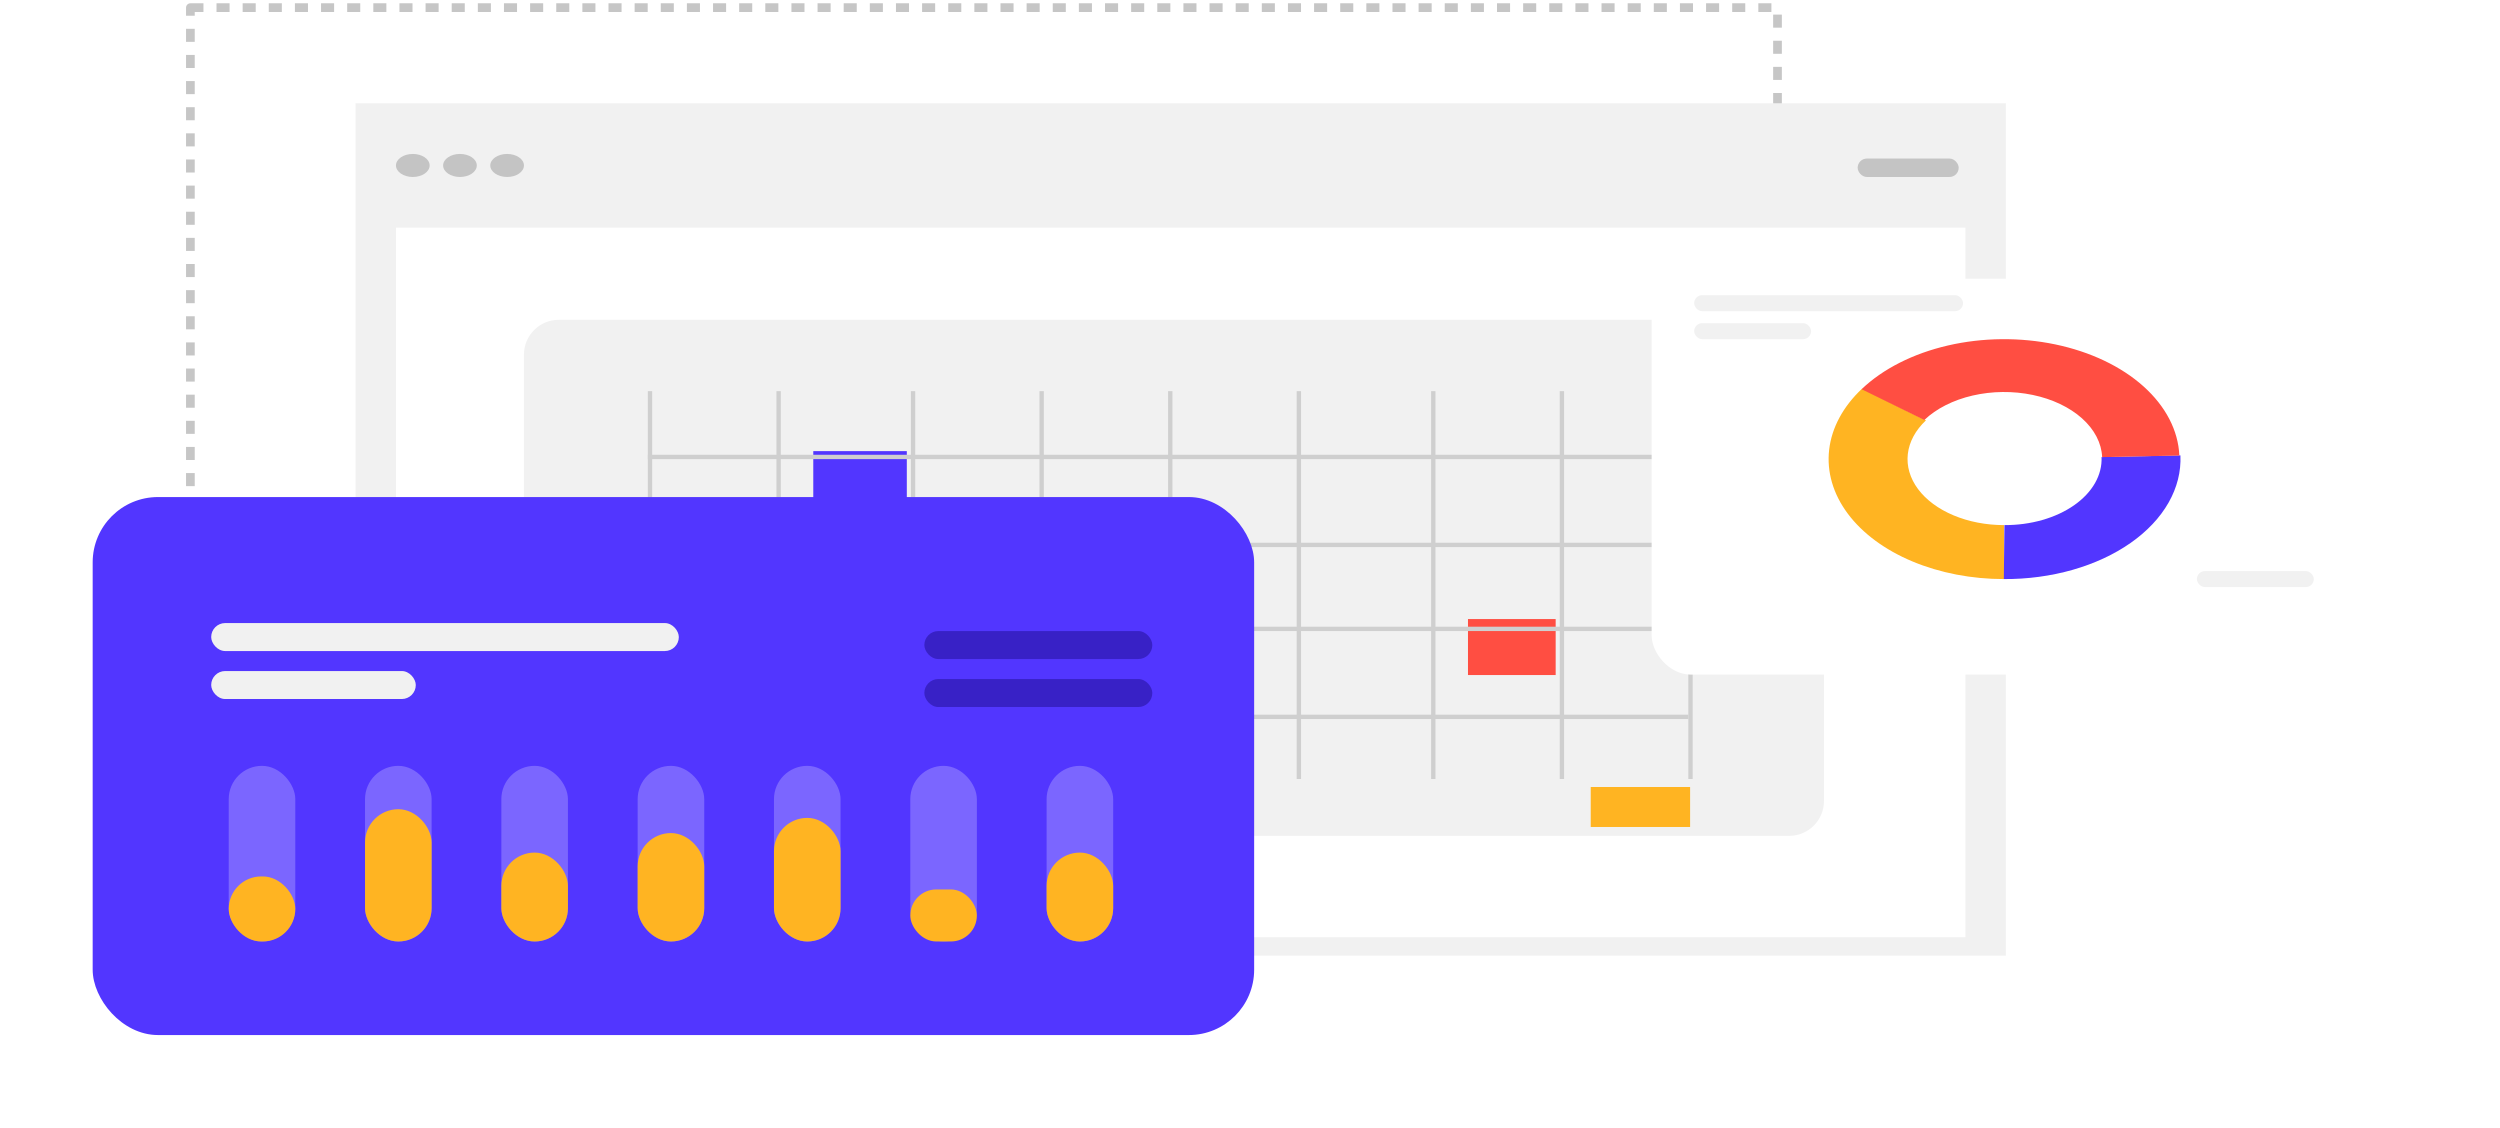 <svg width="574" height="259" viewBox="0 0 574 259" fill="none" xmlns="http://www.w3.org/2000/svg">
<rect x="43.712" y="1.757" width="364.402" height="182.528" stroke="#C6C6C6" stroke-width="2" stroke-linejoin="round" stroke-dasharray="3 3"/>
<rect x="81.634" y="23.708" width="378.907" height="195.709" fill="#F1F1F1"/>
<rect x="90.914" y="52.271" width="360.348" height="162.914" fill="white"/>
<rect x="120.299" y="73.429" width="298.486" height="118.483" rx="8" fill="#F1F1F1"/>
<rect x="426.518" y="36.403" width="23.198" height="4.232" rx="2.116" fill="#C4C4C4"/>
<ellipse cx="94.78" cy="37.99" rx="3.866" ry="2.645" fill="#C4C4C4"/>
<ellipse cx="105.606" cy="37.99" rx="3.866" ry="2.645" fill="#C4C4C4"/>
<ellipse cx="116.432" cy="37.99" rx="3.866" ry="2.645" fill="#C4C4C4"/>
<rect x="337.048" y="142.137" width="20.132" height="12.853" fill="#FF4E42"/>
<rect x="186.729" y="103.579" width="21.474" height="12.853" fill="#5236FF"/>
<rect x="365.232" y="180.695" width="22.816" height="9.181" fill="#FFB422"/>
<line x1="149.24" y1="89.808" x2="149.24" y2="178.859" stroke="#CFCFCF"/>
<line x1="209.637" y1="89.808" x2="209.637" y2="178.859" stroke="#CFCFCF"/>
<line x1="268.69" y1="89.808" x2="268.69" y2="178.859" stroke="#CFCFCF"/>
<line x1="329.086" y1="89.808" x2="329.086" y2="178.859" stroke="#CFCFCF"/>
<line x1="388.14" y1="89.808" x2="388.14" y2="178.859" stroke="#CFCFCF"/>
<line x1="148.74" y1="104.915" x2="387.639" y2="104.915" stroke="#CFCFCF"/>
<line x1="148.74" y1="144.391" x2="387.639" y2="144.391" stroke="#CFCFCF"/>
<line x1="178.768" y1="89.808" x2="178.768" y2="178.859" stroke="#CFCFCF"/>
<line x1="239.163" y1="89.808" x2="239.163" y2="178.859" stroke="#CFCFCF"/>
<line x1="298.218" y1="89.808" x2="298.218" y2="178.859" stroke="#CFCFCF"/>
<line x1="358.613" y1="89.808" x2="358.613" y2="178.859" stroke="#CFCFCF"/>
<line x1="148.74" y1="125.112" x2="387.639" y2="125.112" stroke="#CFCFCF"/>
<line x1="148.74" y1="164.588" x2="387.639" y2="164.588" stroke="#CFCFCF"/>
<g filter="url(#filter0_d_1_416)">
<rect x="16.278" y="104.122" width="266.675" height="123.525" rx="15" fill="#5236FF"/>
</g>
<g filter="url(#filter1_d_1_416)">
<rect x="374.219" y="54.004" width="173.135" height="90.887" rx="9" fill="white"/>
</g>
<rect x="388.981" y="67.774" width="61.738" height="3.672" rx="1.836" fill="#F1F1F1"/>
<rect x="388.981" y="74.201" width="26.843" height="3.672" rx="1.836" fill="#F1F1F1"/>
<rect x="504.406" y="131.12" width="26.843" height="3.672" rx="1.836" fill="#F1F1F1"/>
<path d="M460.114 132.956C452.689 132.956 445.408 131.552 439.076 128.898C432.745 126.244 427.61 122.444 424.239 117.918C420.868 113.393 419.392 108.318 419.974 103.254C420.557 98.19 423.175 93.335 427.54 89.226L442.198 96.511C439.798 98.771 438.358 101.441 438.037 104.226C437.717 107.011 438.529 109.803 440.383 112.292C442.237 114.781 445.061 116.871 448.543 118.33C452.026 119.79 456.03 120.563 460.114 120.563L460.114 132.956Z" fill="#FFB422"/>
<path d="M500.625 104.555C500.795 108.259 499.869 111.95 497.903 115.404C495.938 118.858 492.973 122.006 489.187 124.658C485.401 127.309 480.871 129.411 475.87 130.837C470.868 132.263 465.496 132.984 460.077 132.956L460.214 120.562C463.194 120.578 466.149 120.181 468.9 119.397C471.651 118.613 474.142 117.457 476.225 115.998C478.307 114.54 479.937 112.809 481.018 110.909C482.099 109.009 482.609 106.979 482.515 104.942L500.625 104.555Z" fill="#5236FF"/>
<path d="M427.417 89.362C432.325 84.681 439.256 81.172 447.233 79.326C455.21 77.481 463.832 77.393 471.886 79.074C479.94 80.756 487.021 84.122 492.132 88.7C497.243 93.278 500.127 98.837 500.378 104.594L482.654 104.956C482.513 101.734 480.899 98.624 478.039 96.062C475.179 93.5 471.217 91.617 466.71 90.676C462.203 89.735 457.378 89.784 452.914 90.817C448.45 91.849 444.572 93.813 441.825 96.432L427.417 89.362Z" fill="#FF4E42"/>
<rect x="48.489" y="143.055" width="107.37" height="6.426" rx="3.213" fill="#F1F1F1"/>
<rect x="48.489" y="154.071" width="46.975" height="6.426" rx="3.213" fill="#F1F1F1"/>
<rect x="212.229" y="144.891" width="52.343" height="6.426" rx="3.213" fill="#3821C6"/>
<rect x="212.229" y="155.907" width="52.343" height="6.426" rx="3.213" fill="#3821C6"/>
<rect x="240.3" y="175.838" width="15.285" height="40.327" rx="7.642" fill="white" fill-opacity="0.24"/>
<rect x="240.3" y="195.753" width="15.285" height="20.413" rx="7.642" fill="#FFB422"/>
<rect x="209.003" y="175.838" width="15.285" height="40.327" rx="7.642" fill="white" fill-opacity="0.24"/>
<rect x="209.003" y="204.216" width="15.285" height="11.949" rx="5.974" fill="#FFB422"/>
<rect x="177.705" y="175.838" width="15.285" height="40.327" rx="7.642" fill="white" fill-opacity="0.24"/>
<rect x="177.705" y="187.787" width="15.285" height="28.378" rx="7.642" fill="#FFB422"/>
<rect x="146.408" y="175.838" width="15.285" height="40.327" rx="7.642" fill="white" fill-opacity="0.24"/>
<rect x="146.408" y="191.272" width="15.285" height="24.893" rx="7.642" fill="#FFB422"/>
<rect x="115.111" y="175.838" width="15.285" height="40.327" rx="7.642" fill="white" fill-opacity="0.24"/>
<rect x="115.111" y="195.753" width="15.285" height="20.413" rx="7.642" fill="#FFB422"/>
<rect x="83.813" y="175.838" width="15.285" height="40.327" rx="7.642" fill="white" fill-opacity="0.24"/>
<rect x="83.813" y="185.794" width="15.285" height="30.37" rx="7.642" fill="#FFB422"/>
<rect x="52.515" y="175.838" width="15.285" height="40.327" rx="7.642" fill="white" fill-opacity="0.24"/>
<rect x="52.515" y="201.229" width="15.285" height="14.936" rx="7.468" fill="#FFB422"/>
<defs>
<filter id="filter0_d_1_416" x="0.278" y="93.122" width="308.675" height="165.525" filterUnits="userSpaceOnUse" color-interpolation-filters="sRGB">
<feFlood flood-opacity="0" result="BackgroundImageFix"/>
<feColorMatrix in="SourceAlpha" type="matrix" values="0 0 0 0 0 0 0 0 0 0 0 0 0 0 0 0 0 0 127 0" result="hardAlpha"/>
<feOffset dx="5" dy="10"/>
<feGaussianBlur stdDeviation="10.5"/>
<feComposite in2="hardAlpha" operator="out"/>
<feColorMatrix type="matrix" values="0 0 0 0 0.7 0 0 0 0 0.7 0 0 0 0 0.7 0 0 0 0.25 0"/>
<feBlend mode="normal" in2="BackgroundImageFix" result="effect1_dropShadow_1_416"/>
<feBlend mode="normal" in="SourceGraphic" in2="effect1_dropShadow_1_416" result="shape"/>
</filter>
<filter id="filter1_d_1_416" x="358.219" y="43.004" width="215.135" height="132.887" filterUnits="userSpaceOnUse" color-interpolation-filters="sRGB">
<feFlood flood-opacity="0" result="BackgroundImageFix"/>
<feColorMatrix in="SourceAlpha" type="matrix" values="0 0 0 0 0 0 0 0 0 0 0 0 0 0 0 0 0 0 127 0" result="hardAlpha"/>
<feOffset dx="5" dy="10"/>
<feGaussianBlur stdDeviation="10.5"/>
<feComposite in2="hardAlpha" operator="out"/>
<feColorMatrix type="matrix" values="0 0 0 0 0.7 0 0 0 0 0.7 0 0 0 0 0.7 0 0 0 0.25 0"/>
<feBlend mode="normal" in2="BackgroundImageFix" result="effect1_dropShadow_1_416"/>
<feBlend mode="normal" in="SourceGraphic" in2="effect1_dropShadow_1_416" result="shape"/>
</filter>
</defs>
</svg>
